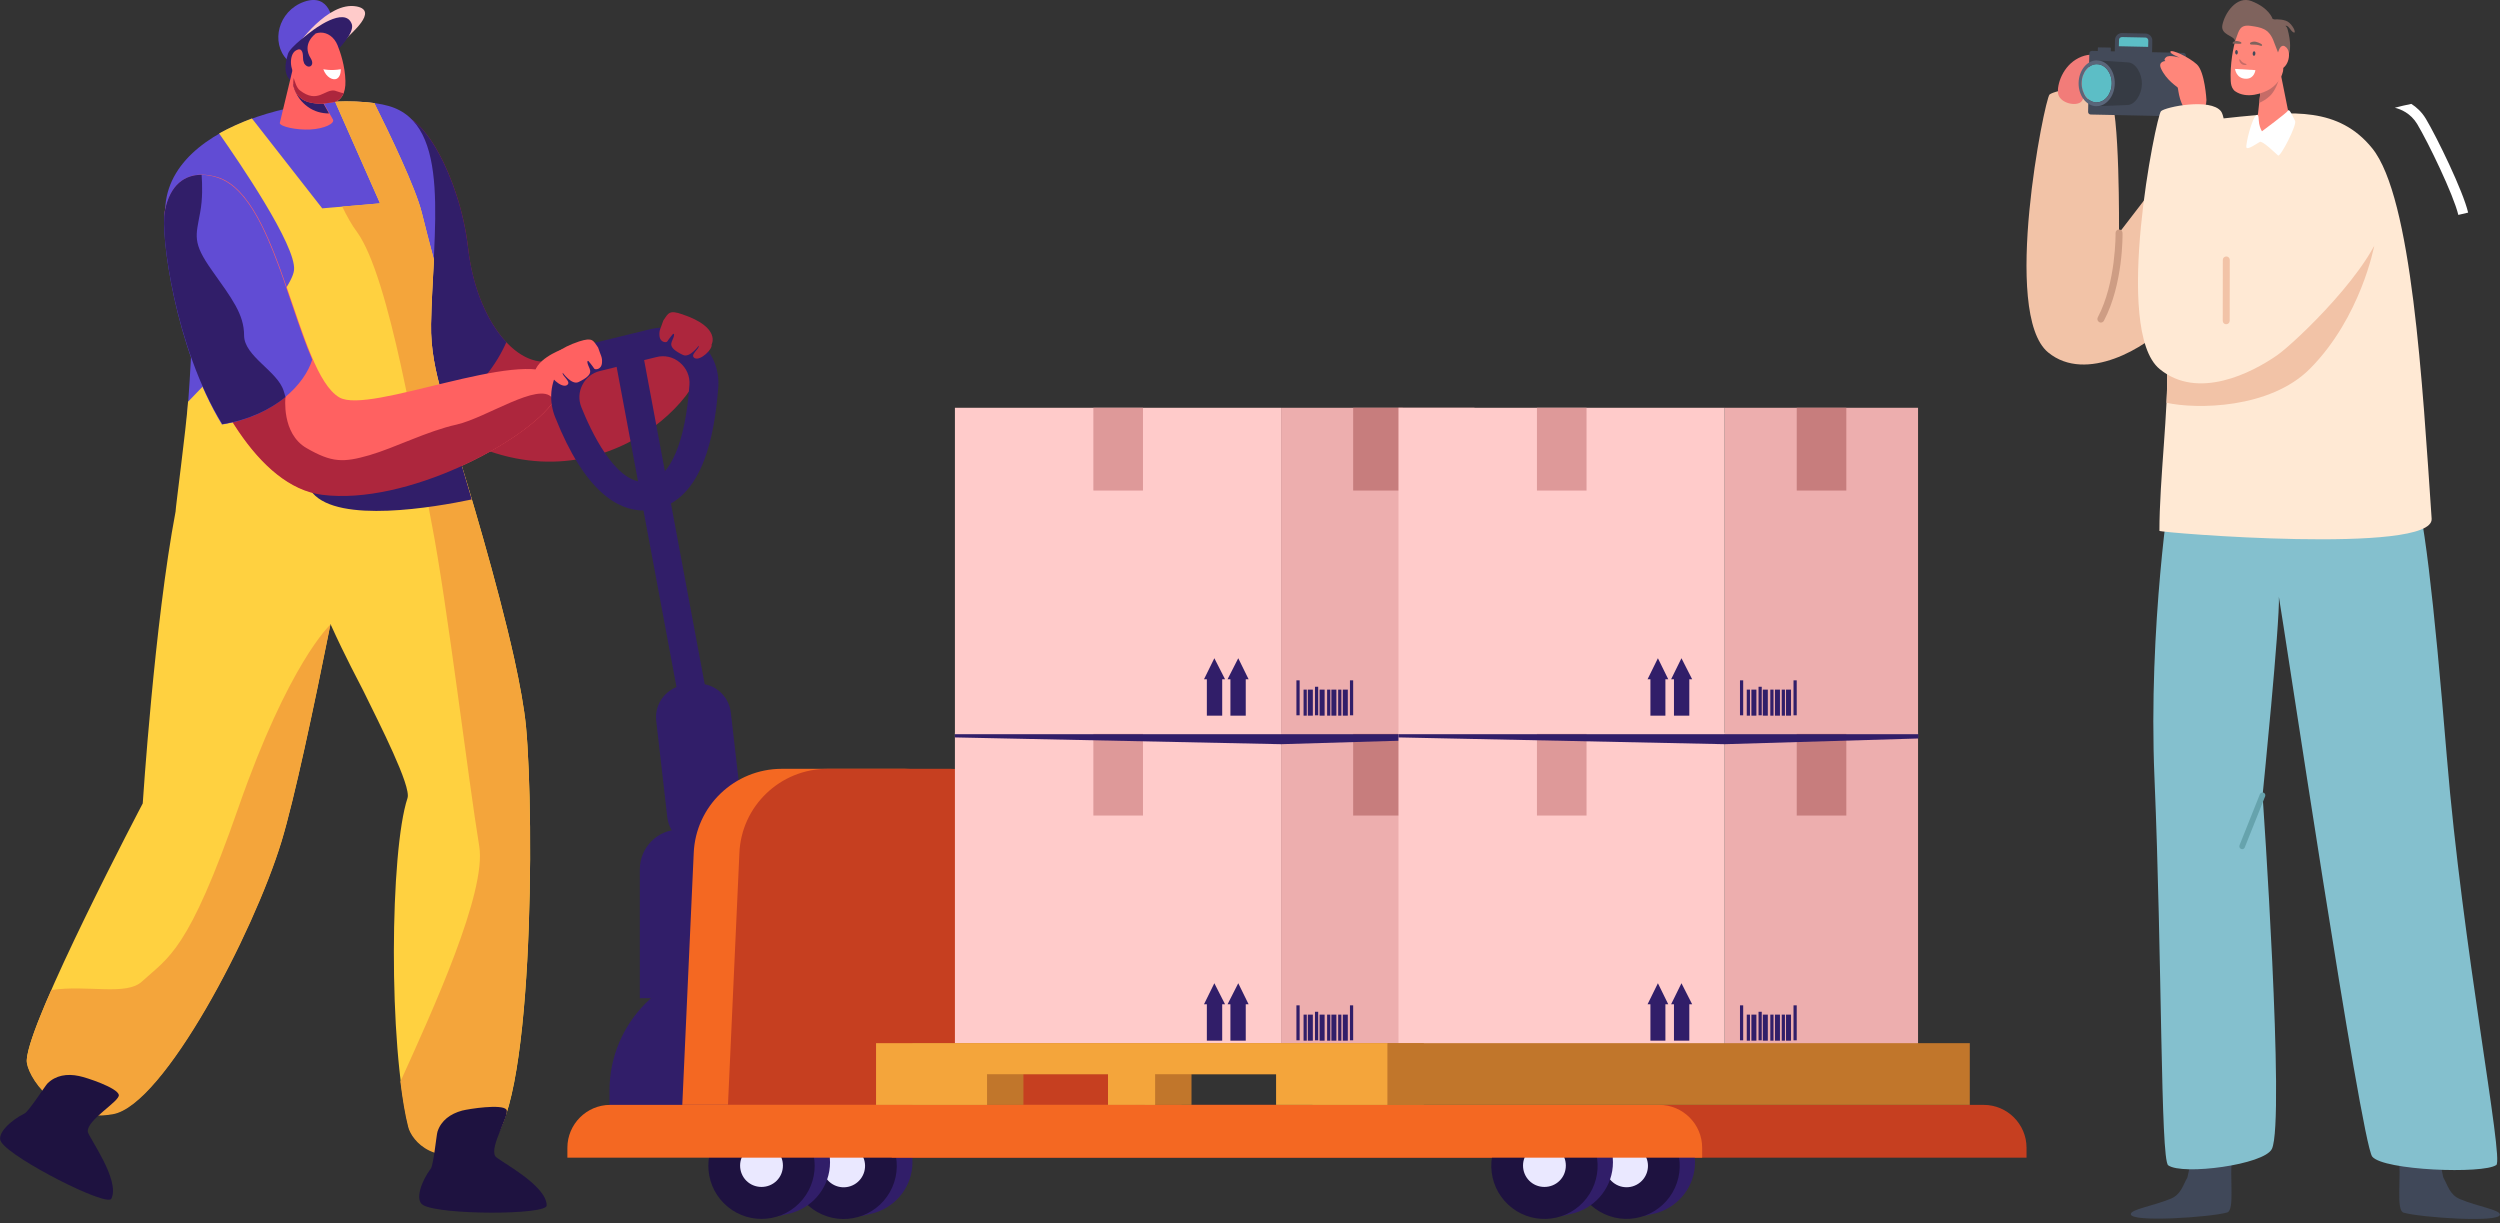 <svg width="464" height="227" viewBox="0 0 464 227" fill="none" xmlns="http://www.w3.org/2000/svg">
<rect x="0" y="0" width="464" height="227" fill="#333333" stroke="none"/>
<g clip-path="url(#clip0_15_2822)">
<path d="M408.672 23.227L393.287 43.238C393.287 43.238 393.48 20.055 391.524 17.565C389.567 15.075 381.267 16.75 380.393 17.55C379.504 18.351 371.396 58.224 380.141 65.413C387.211 71.223 398.445 64.405 402.358 60.136C404.922 57.364 416.646 41.311 416.661 37.59C416.705 27.407 410.599 23.064 408.672 23.227Z" fill="#F2C3A7"/>
<path d="M402.906 222.475C404.789 221.689 405.115 220.059 405.989 218.517C406.049 218.413 406.478 216.19 406.493 216.012C406.552 215.241 408.879 213.225 409.813 214.826C411.666 217.984 414.497 213.166 414.304 214.485C413.726 218.399 414.838 224.624 413.355 225.039C410.199 225.929 395.659 226.907 395.481 225.38C395.348 224.461 399.646 223.839 402.906 222.475Z" fill="#404859"/>
<path d="M456.56 222.549C454.677 221.749 454.366 220.118 453.492 218.576C453.432 218.473 453.003 216.249 453.003 216.071C452.958 215.301 450.616 213.27 449.683 214.871C447.815 218.028 444.999 213.211 445.192 214.515C445.755 218.428 444.628 224.654 446.111 225.069C449.268 225.973 463.792 226.981 463.985 225.454C464.104 224.55 459.806 223.928 456.56 222.549Z" fill="#404859"/>
<path d="M447.785 89.9C447.415 89.233 405.678 80.251 402.906 89.693C402.906 89.693 398.682 116.151 399.868 144.314C401.306 178.333 400.98 215.241 402.417 216.279C405.041 218.176 420.277 216.19 421.67 213.226C424.131 207.963 419.936 147.59 419.936 147.59C419.936 147.59 423.182 115.38 422.96 110.771C423.73 114.995 438.226 212.099 440.286 214.663C442.346 217.242 460.917 217.939 463.318 216.22C464.726 215.212 457.019 175.679 454.129 140.431C451.713 111.141 449.712 93.354 447.785 89.9Z" fill="#84C0CE"/>
<path d="M400.787 98.527C400.787 89.174 402.491 75.641 402.195 68.303C401.128 42.126 399.038 36.746 402.136 29.66C404.952 23.227 407.086 22.471 415.831 21.641C425.316 20.737 434.031 19.788 440.286 27.526C447.667 36.672 449.594 71.134 451.313 96.274C451.772 103.003 400.787 98.868 400.787 98.527Z" fill="#FFE9D4"/>
<path d="M381.979 17.343C381.742 15.742 382.809 12.258 385.788 10.761C388.782 9.264 391.642 10.702 389.197 13.014C386.751 15.327 387.27 18.395 386.025 19.062C384.78 19.729 382.216 18.944 381.979 17.343Z" fill="#F27C79"/>
<path d="M423.034 56.993C418.202 59.084 405.678 61.678 401.928 62.434C402.017 64.272 402.121 66.228 402.195 68.318C402.269 70.141 402.225 72.335 402.106 74.751C407.56 75.981 421.27 75.922 428.725 68.437C438.196 58.906 440.656 45.624 440.656 45.624C440.656 45.624 428.755 54.518 423.034 56.993Z" fill="#F2C3A7"/>
<path d="M416.142 157.61C416.083 157.61 416.008 157.596 415.949 157.566C415.682 157.462 415.549 157.151 415.653 156.884L419.432 147.412C419.536 147.146 419.847 147.012 420.114 147.116C420.381 147.22 420.514 147.531 420.41 147.798L416.631 157.27C416.557 157.492 416.349 157.61 416.142 157.61Z" fill="#66A3AD"/>
<path d="M388.041 21.256L404.967 21.612C405.248 21.612 405.471 21.389 405.485 21.122L405.708 10.317C405.708 10.035 405.5 9.813 405.219 9.813L388.278 9.442C387.996 9.442 387.774 9.65 387.774 9.931L387.552 20.752C387.537 21.019 387.759 21.256 388.041 21.256Z" fill="#434A59"/>
<path d="M389.315 10.954L391.731 10.998L391.776 8.938C391.776 8.879 391.731 8.834 391.672 8.834L389.463 8.79C389.404 8.79 389.36 8.834 389.36 8.894L389.315 10.954Z" fill="#434A59"/>
<path d="M393.865 6.137L398.208 6.226C398.919 6.24 399.483 6.833 399.468 7.545L399.394 11.176L392.472 11.028L392.546 7.397C392.561 6.685 393.154 6.122 393.865 6.137Z" fill="#434A59"/>
<path d="M393.287 7.411C393.287 7.115 393.539 6.878 393.851 6.878L398.193 6.967C398.49 6.967 398.727 7.219 398.727 7.53L398.697 8.701L393.258 8.582L393.287 7.411Z" fill="#5CBEC6"/>
<path d="M394.918 11.577C396.4 11.606 397.571 13.711 397.541 15.594C397.511 17.476 396.266 19.522 394.784 19.492L389.123 19.714L389.226 11.206L394.918 11.577Z" fill="#363B44"/>
<path d="M391.932 15.487C391.955 13.531 390.726 11.93 389.187 11.913C387.648 11.895 386.383 13.466 386.36 15.423C386.337 17.379 387.566 18.979 389.105 18.997C390.644 19.015 391.91 17.444 391.932 15.487Z" fill="#5CBEC6"/>
<path d="M389.063 19.714C390.916 19.759 392.457 17.876 392.502 15.534C392.546 13.192 391.079 11.236 389.226 11.206C387.374 11.162 385.832 13.044 385.788 15.386C385.743 17.728 387.211 19.67 389.063 19.714ZM386.351 15.401C386.381 13.444 387.67 11.888 389.211 11.918C390.753 11.947 391.968 13.563 391.939 15.52C391.909 17.476 390.62 19.032 389.078 19.003C387.537 18.973 386.321 17.358 386.351 15.401Z" fill="#5A667A"/>
<path d="M409.517 18.558C409.517 18.558 409.235 13.326 407.738 11.947C406.241 10.569 403.04 9.116 402.832 9.576C402.654 9.976 404.611 10.717 404.611 10.717C404.611 10.717 402.61 10.094 402.032 10.613C401.439 11.132 401.913 11.325 401.913 11.325C401.913 11.325 400.476 11.384 401.083 12.718C402.047 14.852 404.077 16.098 404.181 16.246C404.3 16.409 404.477 20.248 406.552 20.885C408.613 21.538 409.472 20.248 409.517 18.558Z" fill="#FF867A"/>
<path d="M433.424 26.251L413.192 48.233C413.192 48.233 414.171 23.138 412.214 20.648C410.258 18.158 401.958 19.833 401.083 20.633C400.194 21.434 392.087 61.307 400.831 68.496C407.901 74.306 417.861 69.252 422.619 65.946C425.894 63.664 440.805 49.553 442.45 41C443.991 32.995 435.914 22.901 433.424 26.251Z" fill="#FFE9D4"/>
<path d="M413.178 60.18C413.533 60.18 413.83 59.899 413.83 59.543L413.845 48.248C413.845 47.892 413.563 47.596 413.207 47.596C412.852 47.596 412.555 47.877 412.555 48.233L412.54 59.528C412.54 59.899 412.822 60.18 413.178 60.18Z" fill="#F2C3A7"/>
<path d="M389.908 59.869C390.145 59.869 390.368 59.751 390.486 59.528C394.073 52.754 393.954 43.609 393.94 43.223C393.94 42.867 393.643 42.586 393.287 42.586C392.932 42.586 392.65 42.882 392.65 43.238C392.65 43.327 392.769 52.443 389.345 58.906C389.182 59.217 389.3 59.617 389.612 59.78C389.701 59.854 389.804 59.869 389.908 59.869Z" fill="#CE9D84"/>
<path d="M447.548 19.284C448.497 19.892 449.475 20.767 450.246 22.056C452.306 25.51 457.153 35.456 458.086 39.458L456.263 39.888C455.389 36.182 450.676 26.429 448.63 23.02C447.415 21.004 445.577 20.263 444.48 19.996C445.473 19.729 446.511 19.492 447.548 19.284Z" fill="white"/>
<path d="M412.466 4.684C412.881 2.461 415.119 -0.875 417.891 0.208C421.211 1.497 421.789 3.498 421.789 3.498C421.789 3.498 421.907 3.543 422.085 3.602C422.693 3.572 424.131 3.557 424.872 4.21C425.82 5.055 426.176 6.255 425.687 6.018C425.183 5.781 424.872 4.936 424.427 4.803C424.338 4.773 424.264 4.773 424.175 4.773C424.368 4.951 424.501 5.144 424.56 5.351C425.968 10.643 423.879 11.058 423.701 12.14C423.508 13.266 422.293 14.689 421.952 14.764C421.403 14.867 416.246 9.605 415.831 9.739C415.416 9.872 414.971 8.434 414.778 7.515C414.615 6.596 412.14 6.492 412.466 4.684Z" fill="#7F635D"/>
<path d="M418.839 26.177C423.167 26.74 425.064 22.827 424.886 21.612L423.093 12.674L419.729 15.208L419.091 21.078C419.091 21.093 417.431 25.999 418.839 26.177Z" fill="#FF867A"/>
<path d="M422.856 9.575C423.063 8.923 423.538 8.019 424.338 8.805C425.509 9.961 424.486 13.103 422.797 12.836C421.552 12.644 422.752 9.916 422.856 9.575Z" fill="#FF867A"/>
<path d="M423.093 14.2L419.684 15.668L419.314 19.092C419.847 18.869 420.573 18.484 421.27 17.832C422.619 16.572 423.093 14.2 423.093 14.2Z" fill="#C66C67"/>
<path d="M414.497 16.587C414.497 16.587 414.497 16.602 414.497 16.587C414.6 16.72 414.689 16.839 414.808 16.913C416.972 18.439 420.04 17.328 421.359 16.498C422.871 15.534 424.071 13.607 423.716 12.14L423.567 11.74L421.907 7.426C421.018 5.307 419.684 5.084 417.728 4.803C415.727 4.521 415.564 5.633 415.015 7.145C414.482 8.597 413.874 12.036 414.022 15.015C414.052 15.682 414.2 16.201 414.497 16.587Z" fill="#FF867A"/>
<path d="M416.972 11.947C416.987 11.992 416.883 12.066 416.72 12.066C416.542 12.081 416.305 12.051 416.053 11.888L416.038 11.873C415.89 11.769 415.786 11.636 415.727 11.517C415.623 11.339 415.608 11.162 415.623 11.073C415.638 11.013 415.653 10.998 415.682 10.998C415.697 10.998 415.712 10.998 415.727 11.013C415.771 11.043 415.845 11.162 415.934 11.28C416.008 11.369 416.097 11.473 416.216 11.562C416.231 11.577 416.246 11.577 416.26 11.591C416.438 11.725 416.631 11.784 416.779 11.829C416.868 11.873 416.957 11.903 416.972 11.947Z" fill="#C66C67"/>
<path d="M419.625 8.123C418.988 7.797 418.424 7.545 417.713 7.886C417.505 7.989 417.565 8.271 417.846 8.271C418.632 8.286 418.884 8.271 419.566 8.493C419.847 8.612 419.995 8.316 419.625 8.123Z" fill="#7F635D"/>
<path d="M414.719 7.663C415.09 7.53 415.475 7.649 415.816 7.767C416.038 7.841 416.112 8.108 415.801 8.123C414.956 8.153 414.986 8.049 414.571 8.123C414.274 8.167 414.289 7.812 414.719 7.663Z" fill="#7F635D"/>
<path d="M418.098 9.916C418.083 10.154 418.172 10.346 418.321 10.361C418.454 10.376 418.587 10.198 418.602 9.961C418.617 9.724 418.528 9.531 418.38 9.516C418.246 9.501 418.113 9.679 418.098 9.916Z" fill="#434A59"/>
<path d="M414.838 9.709C414.852 9.946 414.971 10.124 415.104 10.124C415.238 10.124 415.342 9.931 415.342 9.694C415.327 9.457 415.208 9.279 415.075 9.279C414.941 9.294 414.838 9.487 414.838 9.709Z" fill="#434A59"/>
<path d="M418.602 13.014C418.602 13.014 418.439 14.6 416.898 14.615C415.015 14.63 414.823 12.792 414.823 12.792L418.602 13.014Z" fill="white"/>
<path d="M419.818 24.369C419.818 24.369 424.383 20.989 424.664 20.529C424.931 20.07 425.583 21.76 425.968 22.442C426.369 23.123 423.256 29.201 422.811 28.86C422.382 28.519 419.951 26.044 419.388 26.355C418.825 26.666 417.165 27.852 416.942 27.392C416.72 26.933 418.009 21.597 418.869 21.345C419.284 21.226 419.165 22.19 419.299 22.946C419.447 23.776 419.818 24.369 419.818 24.369Z" fill="white"/>
</g>
<g clip-path="url(#clip1_15_2822)">
<path d="M73.516 21.586C77.954 19.931 85.371 32.644 86.895 46.151C88.418 59.659 96.366 69.393 103.452 66.678C107.89 64.956 129.15 57.938 130.475 65.354C131.865 73.564 108.685 97.6 80.47 78.464C64.31 67.472 61.859 25.824 73.516 21.586Z" fill="#AD263D"/>
<path d="M73.516 21.586C77.954 19.931 85.372 32.644 86.895 46.151C87.756 53.501 90.471 59.792 93.981 63.5C92.458 67.009 88.551 73.63 79.742 77.868C64.244 66.148 62.058 25.757 73.516 21.586Z" fill="#311E69"/>
<path d="M84.709 82.437C83.914 77.669 79.808 69.393 80.007 60.123C80.272 42.973 84.047 23.043 72.125 19.666C60.27 16.355 28.214 22.712 30.797 41.45C31.791 48.8 35.301 51.647 35.566 60.321C35.765 66.413 34.175 83.96 34.043 85.615C33.579 92.833 43.779 89.985 50.998 90.052C69.476 90.118 85.968 89.721 84.709 82.437Z" fill="#614CD4"/>
<path d="M97.624 134.813C97.293 131.436 96.498 127.066 95.439 122.232C92.259 107.93 86.762 89.853 84.775 83.364C84.775 83.033 84.775 82.768 84.709 82.437C83.914 77.67 79.808 69.393 80.007 60.123C80.073 56.216 80.338 52.177 80.537 48.204C79.742 45.158 78.881 41.914 78.285 39.464C77.159 34.895 72.258 24.698 69.476 19.136C67.357 18.871 64.906 18.739 62.191 18.871L70.536 37.742L59.806 38.669L46.759 21.983C44.639 22.778 42.586 23.705 40.666 24.764C44.242 29.863 55.038 45.622 54.574 50.124C54.177 54.362 40.599 68.731 34.904 74.558C34.506 79.921 32.586 94.157 32.586 94.951C28.678 115.544 26.492 149.115 26.492 149.115C26.492 149.115 5.298 189.373 4.967 196.723C4.835 199.239 10.332 208.575 20.995 206.655C30.4 204.934 47.024 173.217 52.256 156.067C54.64 148.188 58.217 131.369 61.33 115.809C64.111 121.967 66.694 126.734 67.423 128.191C70.469 134.415 76.364 145.937 75.635 148.122C72.39 157.855 72.059 193.942 75.834 209.039C76.43 211.489 80.934 217.25 90.537 212.35C99.015 208.112 99.214 151.83 97.624 134.813Z" fill="#FFD140"/>
<path d="M97.624 134.813C97.293 131.436 96.498 127.066 95.439 122.232C92.259 107.93 86.762 89.853 84.775 83.364C84.775 83.033 84.775 82.768 84.709 82.437C83.914 77.67 79.808 69.393 80.007 60.123C80.073 56.216 80.338 52.177 80.537 48.204C79.742 45.158 78.881 41.914 78.285 39.464C77.159 34.895 72.258 24.698 69.476 19.136C67.357 18.871 64.906 18.739 62.191 18.871L70.536 37.742L63.515 38.338C64.376 40.126 65.303 41.781 66.297 43.106C72.324 51.515 77.291 82.636 80.139 97.269C82.987 111.902 86.961 145.076 88.948 157.061C90.339 165.602 80.338 187.453 74.311 200.762C74.708 203.94 75.172 206.854 75.768 209.171C76.364 211.621 80.868 217.382 90.471 212.482C99.015 208.112 99.214 151.83 97.624 134.813Z" fill="#F4A53B"/>
<path d="M40.467 32.909C52.124 36.683 55.038 69.128 62.985 73.763C68.549 77.007 96.697 64.559 103.055 69.79C109.413 75.021 79.344 94.289 59.873 91.773C40.268 89.389 29.274 45.688 30.599 39.133C31.923 32.511 36.427 31.651 40.467 32.909Z" fill="#FF6161"/>
<path d="M84.643 83.033C85.305 85.086 86.365 88.529 87.557 92.7C80.603 94.157 62.919 97.203 58.018 91.508C53.382 86.145 74.178 83.828 84.643 83.033Z" fill="#311E69"/>
<path d="M34.307 58.534L52.985 73.697C52.985 73.697 52.19 80.451 56.892 83.165C61.595 85.88 63.714 85.88 68.549 84.49C73.317 83.099 79.344 79.987 84.775 78.795C90.272 77.537 100.075 70.783 102.459 73.829C102.591 74.028 102.724 74.226 102.79 74.425C97.69 81.974 75.371 93.826 59.806 91.839C47.752 90.317 38.944 73.034 34.307 58.534Z" fill="#AD263D"/>
<path d="M30.599 39.133C31.923 32.511 36.427 31.651 40.401 32.975C49.342 35.888 53.117 55.62 57.952 66.744C56.627 71.114 51.196 77.14 41.196 78.795C32.519 64.559 29.738 43.437 30.599 39.133Z" fill="#614CD4"/>
<path d="M41.262 78.729C32.519 64.559 29.738 43.437 30.599 39.133C31.592 34.167 34.374 32.445 37.42 32.445C37.553 34.299 37.619 36.948 37.155 39.398C36.361 43.834 35.632 44.96 39.341 50.191C43.05 55.422 45.302 58.335 45.302 62.242C45.302 66.148 51.528 68.863 52.653 72.571C52.786 72.902 52.852 73.299 52.985 73.697C50.203 75.948 46.295 77.934 41.262 78.729Z" fill="#311E69"/>
<path d="M104.181 64.89C104.181 64.89 98.75 66.877 99.214 69.989C99.677 73.101 102.724 72.571 104.313 71.843C105.903 71.18 106.367 64.824 104.181 64.89Z" fill="#FF6161"/>
<path d="M79.941 216.918C80.47 216.256 81 210.628 81.199 210.032C81.861 207.98 83.583 206.721 85.769 206.126C87.093 205.794 93.12 204.867 93.981 205.927C94.71 206.92 90.802 212.747 91.928 214.601C92.458 215.396 101.465 219.898 101.465 223.739C101.465 225.526 81.795 225.526 78.55 223.672C76.894 222.745 78.285 219.104 79.941 216.918Z" fill="#1E1240"/>
<path d="M61.727 4.105C61.727 4.105 61.33 -1.39 56.429 0.331C51.594 2.053 50.203 7.946 53.316 11.124C53.316 11.124 55.17 9.138 56.892 8.144C56.892 8.144 59.475 7.284 60.204 6.555C61.992 4.834 61.727 4.105 61.727 4.105Z" fill="#614CD4"/>
<path d="M55.104 8.542C55.104 8.542 60.8 0.199 66.165 1.192C70.403 1.986 64.906 6.357 64.31 7.151C63.648 7.946 55.766 9.601 55.104 8.542Z" fill="#FFCBCA"/>
<path d="M62.588 9.336C62.588 9.336 65.833 6.158 65.303 4.503C64.045 0.927 57.886 5.761 57.886 5.761C57.886 5.761 53.846 8.674 53.448 9.998C51.594 15.759 55.7 16.223 59.012 15.627C62.257 14.964 62.588 9.336 62.588 9.336Z" fill="#311E69"/>
<path d="M54.375 12.647L51.925 22.844C51.991 23.506 55.104 24.168 57.554 24.036C60.204 23.903 62.191 22.91 61.793 22.182L57.356 14.368L54.375 12.647Z" fill="#FF6161"/>
<path d="M58.217 15.958C56.627 15.825 54.375 15.56 54.375 15.56C54.375 15.56 54.707 18.077 57.091 19.798C58.349 20.725 59.74 21.056 61.065 21.056L58.217 15.958Z" fill="#311E69"/>
<path d="M56.23 8.807L54.508 14.567C54.111 16.487 55.303 18.408 57.223 18.937C58.747 19.335 59.74 19.335 61.727 19.003C63.383 18.805 64.178 17.216 64.111 15.031C64.045 12.25 63.184 9.734 62.654 8.409C61.396 5.297 57.621 5.099 56.23 8.807Z" fill="#FF6161"/>
<path d="M58.614 6.224C58.614 6.224 55.899 8.078 57.687 10.859C58.548 12.25 57.091 13.044 56.362 11.588C55.634 10.131 55.104 8.475 55.833 7.813C57.753 6.026 58.614 6.224 58.614 6.224Z" fill="#311E69"/>
<path d="M56.362 11.654C56.296 11.323 56.23 10.925 56.23 10.528C56.23 9.8 56.031 8.74 54.971 9.336C53.448 10.131 53.779 13.905 55.501 14.17C56.826 14.302 56.561 12.514 56.362 11.654Z" fill="#FF6161"/>
<path d="M60.005 12.846C60.005 12.846 61.396 13.177 63.25 12.846C63.25 12.846 63.317 14.104 62.588 14.567C61.859 15.031 60.535 14.368 60.005 12.846Z" fill="white"/>
<path d="M62.124 16.819C60.27 16.487 58.945 19.335 55.634 16.752C55.038 16.289 54.707 15.097 54.508 14.435V14.567C54.111 16.487 55.303 18.408 57.223 18.937C58.747 19.335 59.74 19.335 61.727 19.003C62.721 18.871 63.383 18.209 63.78 17.282C63.383 17.282 62.654 16.951 62.124 16.819Z" fill="#AD263D"/>
<path d="M154.318 207.185L154.185 206.788L156.702 206.126C156.901 206.059 157.099 205.993 157.298 205.993H157.364C158.093 205.861 158.821 205.728 159.55 205.794C164.981 205.861 169.418 210.297 169.352 215.727C169.352 220.097 166.438 223.805 162.464 225.063C162.133 225.195 161.735 225.261 161.404 225.328L159.748 225.725L159.682 225.46C159.616 225.46 159.55 225.46 159.417 225.46C153.986 225.394 149.549 220.958 149.615 215.528C149.615 212.019 151.47 208.907 154.318 207.185Z" fill="#311E69"/>
<path d="M165.604 220.364C167.804 215.379 165.545 209.555 160.558 207.355C155.572 205.156 149.747 207.415 147.547 212.4C145.347 217.385 147.606 223.209 152.593 225.408C157.579 227.607 163.404 225.349 165.604 220.364Z" fill="#1E1240"/>
<path d="M158.56 219.835C160.464 218.742 161.121 216.314 160.028 214.411C158.935 212.509 156.506 211.852 154.603 212.945C152.699 214.037 152.042 216.466 153.135 218.368C154.228 220.271 156.657 220.928 158.56 219.835Z" fill="#EAE8FF"/>
<path d="M376.124 214.866H165.511V213.012C165.511 208.642 169.087 205.066 173.458 205.066H368.177C372.548 205.066 376.124 208.642 376.124 213.012V214.866Z" fill="#C63F20"/>
<path d="M133.587 158.848C132.329 158.848 131.203 157.988 131.004 156.663L114.182 66.678C113.917 65.221 114.844 63.897 116.301 63.632C117.758 63.367 119.083 64.294 119.348 65.751L136.17 155.736C136.435 157.193 135.508 158.517 134.051 158.782C133.919 158.848 133.72 158.848 133.587 158.848Z" fill="#311E69"/>
<path d="M119.48 94.753C114.712 94.753 108.552 91.31 103.055 77.471C101.929 74.69 102.062 71.644 103.452 68.996C104.777 66.347 107.228 64.427 110.075 63.698L120.606 61.116C123.851 60.321 127.097 61.05 129.68 63.235C132.197 65.354 133.521 68.466 133.322 71.776C132.925 77.206 132.064 81.775 130.739 85.284C128.753 90.581 125.64 93.693 121.6 94.554C120.871 94.687 120.209 94.753 119.48 94.753ZM111.334 68.863C109.943 69.194 108.751 70.121 108.089 71.445C107.426 72.704 107.36 74.226 107.89 75.551C109.612 79.855 114.049 89.456 119.48 89.456C119.811 89.456 120.076 89.456 120.407 89.389C124.448 88.529 127.229 81.974 127.958 71.445C128.09 69.856 127.428 68.333 126.17 67.274C124.911 66.214 123.322 65.883 121.798 66.281L111.334 68.863Z" fill="#311E69"/>
<path d="M128.951 126.933L127.097 127.132C123.785 127.529 121.401 130.509 121.798 133.819L123.851 151.697C124.249 155.008 127.229 157.392 130.541 156.994L132.395 156.796C135.707 156.398 138.091 153.419 137.694 150.108L135.641 132.23C135.243 128.92 132.263 126.536 128.951 126.933Z" fill="#311E69"/>
<path d="M151.271 207.715H113.122V202.418C113.122 189.771 123.388 179.441 136.104 179.441H151.337V207.715H151.271Z" fill="#311E69"/>
<path d="M126.17 153.949C122.063 153.949 118.752 157.259 118.752 161.365V185.268H145.708V153.882H126.17V153.949Z" fill="#311E69"/>
<path d="M139.018 207.185L138.886 206.788L141.403 206.125C141.601 206.059 141.8 205.993 141.999 205.993H142.065C142.793 205.861 143.522 205.728 144.25 205.794C149.681 205.861 154.119 210.297 154.053 215.727C154.053 220.097 151.138 223.805 147.165 225.063C146.833 225.195 146.436 225.261 146.105 225.328L144.449 225.725L144.383 225.46C144.317 225.46 144.25 225.46 144.118 225.46C138.687 225.394 134.25 220.958 134.316 215.528C134.316 212.019 136.237 208.906 139.018 207.185Z" fill="#311E69"/>
<path d="M148.315 223.341C152.169 219.488 152.169 213.241 148.315 209.388C144.462 205.535 138.213 205.535 134.36 209.388C130.506 213.241 130.506 219.488 134.36 223.341C138.213 227.194 144.462 227.194 148.315 223.341Z" fill="#1E1240"/>
<path d="M137.362 216.323C137.362 218.508 139.084 220.295 141.336 220.295C143.522 220.295 145.31 218.574 145.31 216.323C145.31 214.137 143.588 212.35 141.336 212.35C139.151 212.416 137.362 214.137 137.362 216.323Z" fill="#EAE8FF"/>
<path d="M299.561 207.185L299.429 206.788L301.946 206.126C302.144 206.059 302.343 205.993 302.542 205.993H302.608C303.337 205.861 304.065 205.728 304.794 205.794C310.225 205.861 314.662 210.297 314.596 215.727C314.596 220.097 311.682 223.805 307.708 225.063C307.377 225.195 306.979 225.261 306.648 225.328L304.992 225.725L304.926 225.46C304.86 225.46 304.794 225.46 304.661 225.46C299.23 225.394 294.793 220.958 294.859 215.528C294.925 212.019 296.78 208.907 299.561 207.185Z" fill="#311E69"/>
<path d="M310.863 220.469C313.132 215.515 310.955 209.66 306 207.391C301.044 205.122 295.187 207.299 292.918 212.253C290.649 217.207 292.826 223.062 297.781 225.331C302.736 227.6 308.593 225.423 310.863 220.469Z" fill="#1E1240"/>
<path d="M303.771 219.879C305.704 218.84 306.428 216.431 305.389 214.499C304.35 212.566 301.94 211.842 300.007 212.881C298.074 213.92 297.35 216.329 298.389 218.261C299.428 220.194 301.837 220.918 303.771 219.879Z" fill="#EAE8FF"/>
<path d="M284.328 207.185L284.196 206.788L286.713 206.126C286.911 206.059 287.11 205.993 287.309 205.993H287.375C288.104 205.861 288.832 205.728 289.561 205.794C294.992 205.861 299.429 210.297 299.363 215.727C299.363 220.097 296.449 223.805 292.475 225.063C292.144 225.195 291.746 225.261 291.415 225.328L289.759 225.725L289.693 225.46C289.627 225.46 289.561 225.46 289.428 225.46C283.997 225.394 279.56 220.958 279.626 215.528C279.626 212.019 281.547 208.907 284.328 207.185Z" fill="#311E69"/>
<path d="M293.848 223.119C297.577 219.145 297.378 212.902 293.403 209.173C289.428 205.445 283.183 205.645 279.454 209.618C275.725 213.592 275.924 219.836 279.899 223.564C283.874 227.292 290.119 227.093 293.848 223.119Z" fill="#1E1240"/>
<path d="M282.673 216.323C282.673 218.508 284.395 220.295 286.647 220.295C288.832 220.295 290.62 218.574 290.62 216.323C290.62 214.137 288.898 212.35 286.647 212.35C284.461 212.416 282.673 214.137 282.673 216.323Z" fill="#EAE8FF"/>
<path d="M145.112 142.692H167.961C174.054 142.692 179.618 146.069 182.466 151.432L210.879 205.066H126.633L128.753 158.385C129.084 149.645 136.303 142.692 145.112 142.692Z" fill="#F46822"/>
<path d="M153.589 142.692H176.439C182.532 142.692 188.095 146.069 190.943 151.432L219.356 205.066H135.111L137.23 158.385C137.561 149.645 144.78 142.692 153.589 142.692Z" fill="#C63F20"/>
<path d="M273.665 136.004H237.768V196.524H273.665V136.004Z" fill="#EDAEAE"/>
<path d="M237.768 136.004H177.233V196.524H237.768V136.004Z" fill="#FFCBCA"/>
<path d="M212.137 136.004H202.931V151.366H212.137V136.004Z" fill="#DE9999"/>
<path d="M260.353 136.004H251.147V151.366H260.353V136.004Z" fill="#C77D7D"/>
<path d="M229.821 182.487L227.834 186.394H228.363V193.148H231.211V186.394H231.741L229.821 182.487Z" fill="#311E69"/>
<path d="M225.383 182.487L223.462 186.394H223.992V193.148H226.84V186.394H227.37L225.383 182.487Z" fill="#311E69"/>
<path d="M241.212 186.592H240.616V193.081H241.212V186.592Z" fill="#311E69"/>
<path d="M251.147 186.592H250.551V193.081H251.147V186.592Z" fill="#311E69"/>
<path d="M242.537 188.314H241.941V193.148H242.537V188.314Z" fill="#311E69"/>
<path d="M243.663 188.314H242.736V193.148H243.663V188.314Z" fill="#311E69"/>
<path d="M246.908 188.314H246.312V193.148H246.908V188.314Z" fill="#311E69"/>
<path d="M248.034 188.314H247.107V193.148H248.034V188.314Z" fill="#311E69"/>
<path d="M244.656 187.784H244.06V193.081H244.656V187.784Z" fill="#311E69"/>
<path d="M245.848 188.314H244.921V193.148H245.848V188.314Z" fill="#311E69"/>
<path d="M248.961 188.314H248.365V193.148H248.961V188.314Z" fill="#311E69"/>
<path d="M250.153 188.314H249.226V193.148H250.153V188.314Z" fill="#311E69"/>
<path d="M273.665 75.683H237.768V136.203H273.665V75.683Z" fill="#EDAEAE"/>
<path d="M237.768 75.683H177.233V136.203H237.768V75.683Z" fill="#FFCBCA"/>
<path d="M212.137 75.683H202.931V91.045H212.137V75.683Z" fill="#DE9999"/>
<path d="M260.353 75.683H251.147V91.045H260.353V75.683Z" fill="#C77D7D"/>
<path d="M229.821 122.166L227.834 126.072H228.364V132.826H231.211V126.072H231.741L229.821 122.166Z" fill="#311E69"/>
<path d="M225.383 122.166L223.462 126.072H223.992V132.826H226.84V126.072H227.37L225.383 122.166Z" fill="#311E69"/>
<path d="M241.212 126.271H240.616V132.76H241.212V126.271Z" fill="#311E69"/>
<path d="M251.147 126.271H250.551V132.76H251.147V126.271Z" fill="#311E69"/>
<path d="M242.537 127.993H241.941V132.826H242.537V127.993Z" fill="#311E69"/>
<path d="M243.663 127.993H242.736V132.826H243.663V127.993Z" fill="#311E69"/>
<path d="M246.908 127.993H246.312V132.826H246.908V127.993Z" fill="#311E69"/>
<path d="M248.034 127.993H247.107V132.826H248.034V127.993Z" fill="#311E69"/>
<path d="M244.656 127.463H244.06V132.76H244.656V127.463Z" fill="#311E69"/>
<path d="M245.848 127.993H244.921V132.826H245.848V127.993Z" fill="#311E69"/>
<path d="M248.961 127.993H248.365V132.826H248.961V127.993Z" fill="#311E69"/>
<path d="M250.153 127.993H249.226V132.826H250.153V127.993Z" fill="#311E69"/>
<path d="M177.233 136.269V136.865L237.768 138.123L273.732 137.064V136.269H177.233Z" fill="#311E69"/>
<path d="M355.99 136.004H320.093V196.524H355.99V136.004Z" fill="#EDAEAE"/>
<path d="M320.093 136.004H259.558V196.524H320.093V136.004Z" fill="#FFCBCA"/>
<path d="M294.462 136.004H285.256V151.366H294.462V136.004Z" fill="#DE9999"/>
<path d="M342.678 136.004H333.472V151.366H342.678V136.004Z" fill="#C77D7D"/>
<path d="M312.079 182.487L310.158 186.394H310.688V193.148H313.536V186.394H314.066L312.079 182.487Z" fill="#311E69"/>
<path d="M307.708 182.487L305.787 186.394H306.317V193.148H309.099V186.394H309.629L307.708 182.487Z" fill="#311E69"/>
<path d="M323.537 186.592H322.941V193.081H323.537V186.592Z" fill="#311E69"/>
<path d="M333.472 186.592H332.876V193.081H333.472V186.592Z" fill="#311E69"/>
<path d="M324.795 188.314H324.199V193.148H324.795V188.314Z" fill="#311E69"/>
<path d="M325.988 188.314H325.06V193.148H325.988V188.314Z" fill="#311E69"/>
<path d="M329.167 188.314H328.571V193.148H329.167V188.314Z" fill="#311E69"/>
<path d="M330.359 188.314H329.432V193.148H330.359V188.314Z" fill="#311E69"/>
<path d="M326.981 187.784H326.385V193.081H326.981V187.784Z" fill="#311E69"/>
<path d="M328.107 188.314H327.18V193.148H328.107V188.314Z" fill="#311E69"/>
<path d="M331.286 188.314H330.69V193.148H331.286V188.314Z" fill="#311E69"/>
<path d="M332.412 188.314H331.485V193.148H332.412V188.314Z" fill="#311E69"/>
<path d="M355.99 75.683H320.093V136.203H355.99V75.683Z" fill="#EDAEAE"/>
<path d="M320.093 75.683H259.558V136.203H320.093V75.683Z" fill="#FFCBCA"/>
<path d="M294.462 75.683H285.256V91.045H294.462V75.683Z" fill="#DE9999"/>
<path d="M342.678 75.683H333.472V91.045H342.678V75.683Z" fill="#C77D7D"/>
<path d="M312.079 122.166L310.158 126.072H310.688V132.826H313.536V126.072H314.066L312.079 122.166Z" fill="#311E69"/>
<path d="M307.708 122.166L305.787 126.072H306.317V132.826H309.099V126.072H309.629L307.708 122.166Z" fill="#311E69"/>
<path d="M323.537 126.271H322.941V132.76H323.537V126.271Z" fill="#311E69"/>
<path d="M333.472 126.271H332.876V132.76H333.472V126.271Z" fill="#311E69"/>
<path d="M324.795 127.993H324.199V132.826H324.795V127.993Z" fill="#311E69"/>
<path d="M325.988 127.993H325.06V132.826H325.988V127.993Z" fill="#311E69"/>
<path d="M329.167 127.993H328.571V132.826H329.167V127.993Z" fill="#311E69"/>
<path d="M330.359 127.993H329.432V132.826H330.359V127.993Z" fill="#311E69"/>
<path d="M326.981 127.463H326.385V132.76H326.981V127.463Z" fill="#311E69"/>
<path d="M328.107 127.993H327.18V132.826H328.107V127.993Z" fill="#311E69"/>
<path d="M331.286 127.993H330.69V132.826H331.286V127.993Z" fill="#311E69"/>
<path d="M332.412 127.993H331.485V132.826H332.412V127.993Z" fill="#311E69"/>
<path d="M259.558 136.269V136.865L320.093 138.123L356.056 137.064V136.269H259.558Z" fill="#311E69"/>
<path d="M315.921 214.866H105.307V213.012C105.307 208.642 108.883 205.066 113.255 205.066H307.973C312.344 205.066 315.921 208.642 315.921 213.012V214.866Z" fill="#F46822"/>
<path d="M169.352 193.611V205.066H189.95V199.372H212.468V205.066H221.144V199.372H243.597V205.066H264.261V193.611H169.352Z" fill="#C1762B"/>
<path d="M365.594 193.611H257.505V205.066H365.594V193.611Z" fill="#C1762B"/>
<path d="M162.596 193.611V205.066H183.194V199.372H205.646V205.066H214.389V199.372H236.841V205.066H257.505V193.611H162.596Z" fill="#F4A53B"/>
<path d="M111.003 64.493C111.533 66.082 111.797 66.281 111.731 67.274C111.665 68.664 110.407 68.664 110.274 68.4C109.943 67.87 109.214 67.009 109.214 67.009C109.214 67.009 108.817 66.81 109.148 67.737C109.479 68.664 110.407 69.459 107.36 70.916C106.102 71.512 104.446 69.194 104.446 69.194C104.247 69.79 106.234 70.916 105.174 71.512C104.115 72.041 101.797 69.79 102.062 68.995C102.062 68.995 100.207 65.817 107.492 63.367C110.009 62.573 110.075 63.169 111.003 64.493Z" fill="#FF6161"/>
<path d="M123.123 59.461C122.593 61.05 122.328 61.248 122.394 62.242C122.461 63.632 123.719 63.632 123.851 63.367C124.183 62.837 124.911 61.977 124.911 61.977C124.911 61.977 125.309 61.778 124.977 62.705C124.646 63.632 123.719 64.427 126.766 65.883C128.024 66.479 129.68 64.162 129.68 64.162C129.878 64.758 127.892 65.883 128.951 66.479C130.011 67.009 132.329 64.758 132.064 63.963C132.064 63.963 133.919 60.785 126.633 58.335C124.183 57.474 124.05 58.136 123.123 59.461Z" fill="#AD263D"/>
<path d="M44.242 149.909C34.904 176.726 31.327 177.587 26.36 182.156C23.446 184.871 16.293 182.752 9.537 183.745C6.888 189.704 5.034 194.67 4.967 196.856C4.835 199.372 10.332 208.708 20.995 206.788C30.4 205.066 47.024 173.349 52.256 156.2C54.64 148.32 58.217 131.502 61.33 115.941C61.263 115.941 53.581 123.093 44.242 149.909Z" fill="#F4A53B"/>
<path d="M4.57 206.655C5.298 206.324 8.411 201.491 8.809 201.093C10.332 199.57 12.451 199.239 14.637 199.703C16.028 199.968 21.79 201.888 22.055 203.212C22.253 204.404 16.094 207.847 16.293 210.032C16.359 210.959 22.386 219.037 20.664 222.481C19.869 224.07 2.318 215.131 0.265 212.019C-0.861 210.496 2.119 207.847 4.57 206.655Z" fill="#1E1240"/>
</g>
<defs>
<clipPath id="clip0_15_2822">
<rect width="87.876" height="226.255" fill="white" transform="translate(376.124)"/>
</clipPath>
<clipPath id="clip1_15_2822">
<rect width="376.124" height="226.255" fill="white"/>
</clipPath>
</defs>
</svg>
